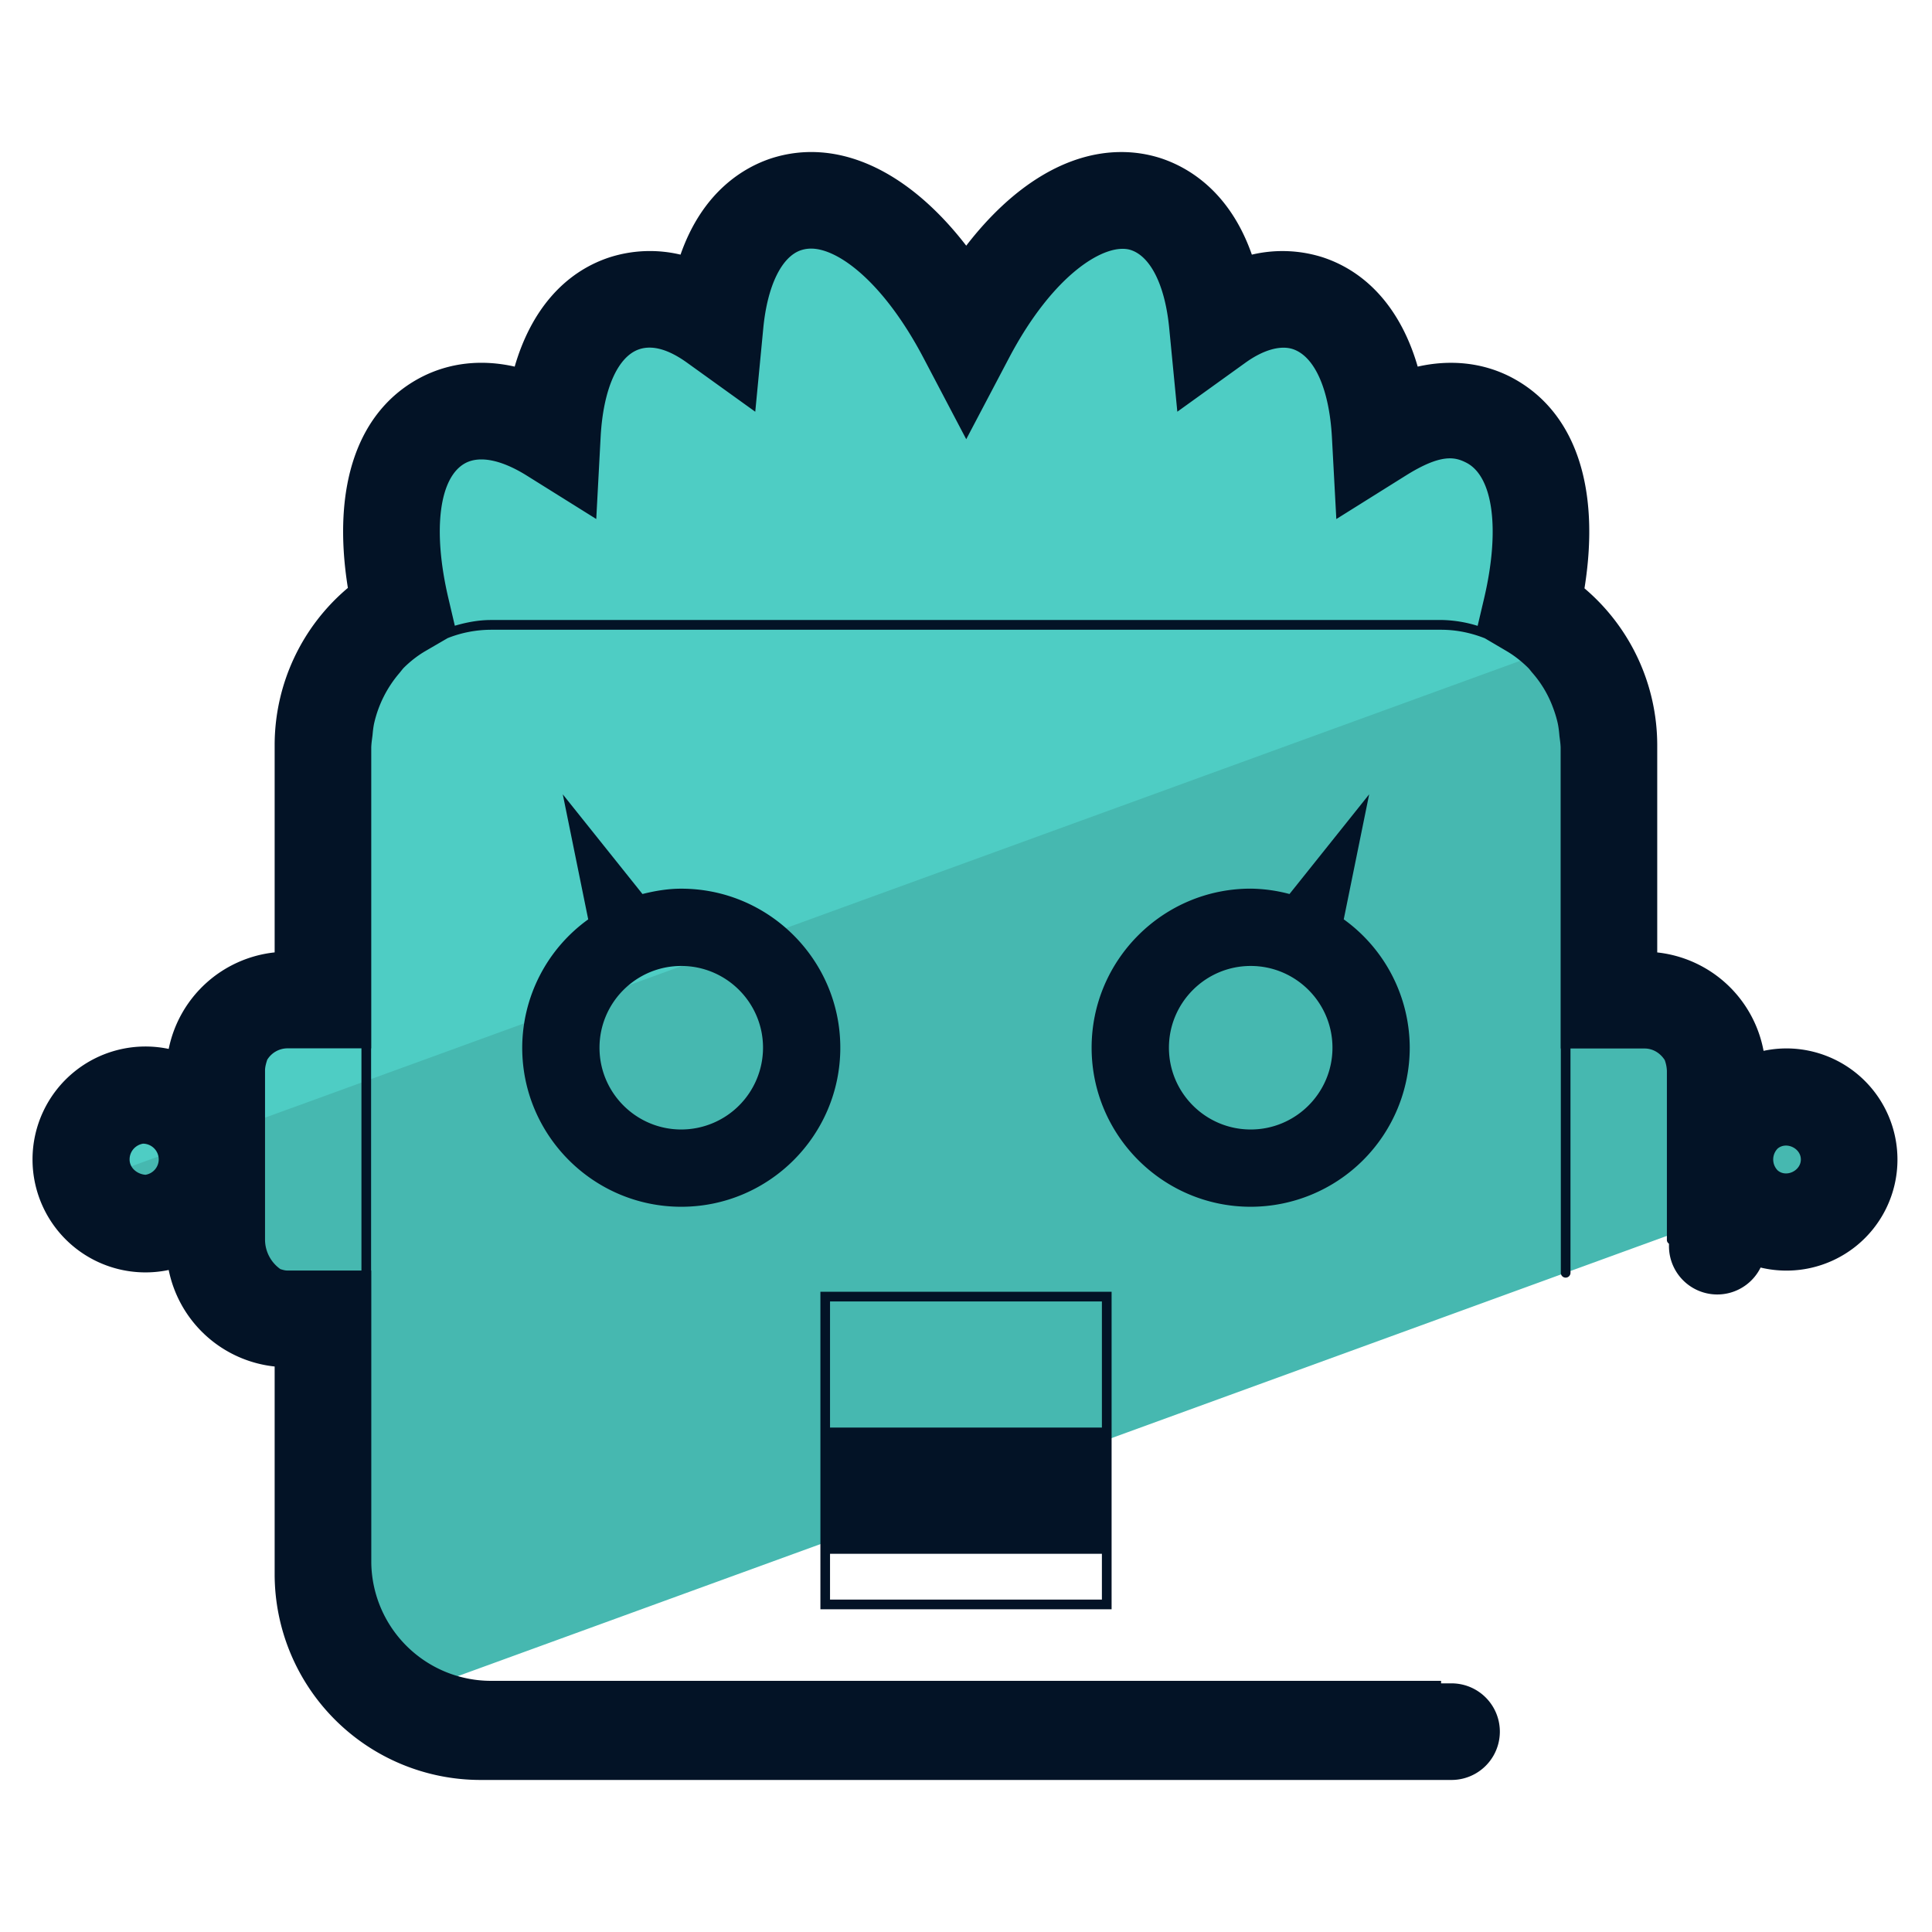 <svg xmlns="http://www.w3.org/2000/svg" version="1" viewBox="0 0 50 50"><path fill="#46B8B0" d="M47.598 30.007c0 .129-.019.259-.058.376a1.295 1.295 0 01-1.25.939c-.253 0-.499-.078-.712-.22a1.069 1.069 0 01-.155-.117l-.978.084v.44L10.036 44.038a4.077 4.077 0 01-1.677-3.296v-6.611h-.926a1.885 1.885 0 01-1.878-1.884v-1.178l-.978-.084a1.287 1.287 0 01-.868.337 1.314 1.314 0 010-2.628c.324 0 .635.123.868.337l.978-.078v-1.185c0-1.036.842-1.884 1.878-1.884h.926v-6.611a4.09 4.09 0 012.027-3.51c-.57-2.422-.162-4.241 1.101-4.895.298-.149.628-.227.971-.227.57 0 1.198.207 1.839.609.097-1.813.758-3.037 1.865-3.399.207-.065.427-.104.648-.104.55 0 1.127.214 1.703.628.155-1.645.809-2.752 1.845-3.089.207-.065.421-.097.635-.097 1.373 0 2.868 1.321 4.015 3.497 1.146-2.176 2.642-3.497 4.015-3.497.214 0 .427.032.628.097 1.042.337 1.696 1.444 1.852 3.089.576-.414 1.153-.628 1.703-.628.22 0 .434.039.641.104 1.114.363 1.774 1.586 1.871 3.399.641-.401 1.269-.609 1.833-.609.35 0 .68.078.978.227 1.269.654 1.671 2.48 1.101 4.908a4.094 4.094 0 012.014 3.497v6.611h.919a1.89 1.89 0 011.884 1.884v1.185l.978.078c.233-.214.544-.337.868-.337a1.306 1.306 0 011.305 1.313z"/><path fill="#4ECDC4" d="M40.643 16.629L2.499 30.512a1.436 1.436 0 01-.097-.505c0-.725.589-1.314 1.308-1.314.324 0 .635.123.868.337l.978-.078v-1.185c0-1.036.842-1.884 1.878-1.884h.926v-6.611a4.09 4.09 0 012.027-3.51c-.57-2.422-.162-4.241 1.101-4.895.298-.149.628-.227.971-.227.57 0 1.198.207 1.839.609.097-1.813.758-3.037 1.865-3.399.207-.065.427-.104.648-.104.55 0 1.127.214 1.703.628.155-1.645.809-2.752 1.845-3.089.207-.065.421-.097.635-.097 1.373 0 2.868 1.321 4.015 3.497 1.146-2.176 2.642-3.497 4.015-3.497.214 0 .427.032.628.097 1.042.337 1.696 1.444 1.852 3.089.576-.414 1.153-.628 1.703-.628.22 0 .434.039.641.104 1.114.363 1.774 1.586 1.871 3.399.641-.401 1.269-.609 1.833-.609.35 0 .68.078.978.227 1.269.654 1.671 2.48 1.101 4.908a3.96 3.96 0 011.012.854z"/><g fill="#031326"><path d="M13.515 27.115c0 2.27 1.846 4.116 4.116 4.116s4.116-1.847 4.116-4.116-1.847-4.116-4.116-4.116c-.348 0-.681.057-1.004.138l-2.062-2.579.658 3.235a4.1 4.1 0 00-1.708 3.322zm6.232 0a2.118 2.118 0 01-2.116 2.116c-1.167 0-2.116-.949-2.116-2.116s.949-2.116 2.116-2.116c1.166 0 2.116.949 2.116 2.116zm12.621 4.116a4.12 4.12 0 004.116-4.116 4.105 4.105 0 00-1.708-3.323l.658-3.235-2.062 2.58a4.062 4.062 0 00-1.005-.139c-2.27 0-4.116 1.847-4.116 4.116s1.848 4.117 4.117 4.117zm0-6.232c1.167 0 2.116.949 2.116 2.116s-.949 2.116-2.116 2.116-2.116-.949-2.116-2.116.949-2.116 2.116-2.116zm-3.6 15.214v-6.782h-7.536v8.217h7.536v-1.435zm-7.287-6.531h7.036v3.264h-7.036v-3.264zm0 7.715v-1.185h7.036v1.185h-7.036z"/><path d="M46.241 27.133c-.203 0-.404.021-.6.063a3.142 3.142 0 00-2.752-2.547V19.27a5.328 5.328 0 00-1.883-4.044c.426-2.645-.252-4.615-1.914-5.472-.718-.367-1.547-.459-2.402-.266-.416-1.438-1.269-2.437-2.458-2.829a3.443 3.443 0 00-1.834-.069c-.58-1.656-1.667-2.27-2.365-2.498a3.312 3.312 0 00-1.014-.157c-1.403 0-2.81.863-4.013 2.423-1.5-1.944-3.326-2.809-5.04-2.262-.692.227-1.776.84-2.354 2.494a3.425 3.425 0 00-1.84.071c-1.185.391-2.036 1.39-2.452 2.827-.854-.194-1.682-.103-2.409.269-1.655.854-2.331 2.82-1.908 5.458a5.319 5.319 0 00-1.895 4.055v5.378a3.137 3.137 0 00-2.742 2.498 2.923 2.923 0 100 5.721 3.137 3.137 0 002.742 2.498v5.378a5.328 5.328 0 005.322 5.322h25.136a1.25 1.25 0 000-2.5h-.271V43.5H12.703a3.1 3.1 0 01-3.094-3.055v-7.564h-.005v-5.749h.004v-7.781c.002-.111.02-.217.033-.324.009-.103.02-.204.041-.305a3.028 3.028 0 01.654-1.302c.038-.045.073-.094.113-.137.168-.166.356-.315.566-.437l.571-.332a3.072 3.072 0 011.117-.216h24.593c.4 0 .781.082 1.132.221l.563.331c.209.123.396.273.564.44.035.037.065.079.098.118a2.861 2.861 0 01.52.856c.058.148.107.3.142.458.022.106.034.213.043.322.012.101.029.201.031.305v7.786h.005v5.805a.125.125 0 00.25 0v-5.805h1.916c.223 0 .41.123.523.299a.916.916 0 01.056.277v4.381c0 .041.023.073.054.096v.063a1.25 1.25 0 002.371.553 2.872 2.872 0 003.542-2.793 2.876 2.876 0 00-2.865-2.878zm-.236 3.156a.404.404 0 010-.564c.223-.188.601-.011.601.282 0 .294-.38.474-.601.282zm-41.897-.282a.405.405 0 01-.342.396c-.207-.014-.412-.169-.412-.396 0-.21.152-.376.348-.409a.41.41 0 01.406.409zm5.246 2.874H7.433c-.062 0-.119-.019-.176-.036a.938.938 0 01-.398-.754v-4.385c0-.098.028-.188.056-.278a.617.617 0 01.517-.297h1.922v5.75zm3.349-16.835c-.325 0-.634.061-.932.148l-.168-.716c-.415-1.769-.236-3.143.451-3.498.378-.193.94-.071 1.58.329l1.797 1.123.113-2.117c.066-1.241.445-2.094 1.004-2.278.349-.113.764.013 1.232.349l1.766 1.27.208-2.165c.106-1.097.476-1.852.98-2.017a.835.835 0 01.259-.04c.707 0 1.879.875 2.907 2.829l1.106 2.104 1.107-2.103c1.158-2.2 2.515-2.997 3.151-2.794.517.168.889.924.995 2.022l.21 2.163 1.764-1.269c.468-.336.906-.454 1.223-.352.567.188.946 1.041 1.014 2.282l.114 2.117 1.797-1.125c.926-.58 1.281-.48 1.57-.332.694.358.874 1.735.458 3.508l-.168.713a3.32 3.32 0 00-.945-.152H12.703z"/></g></svg>